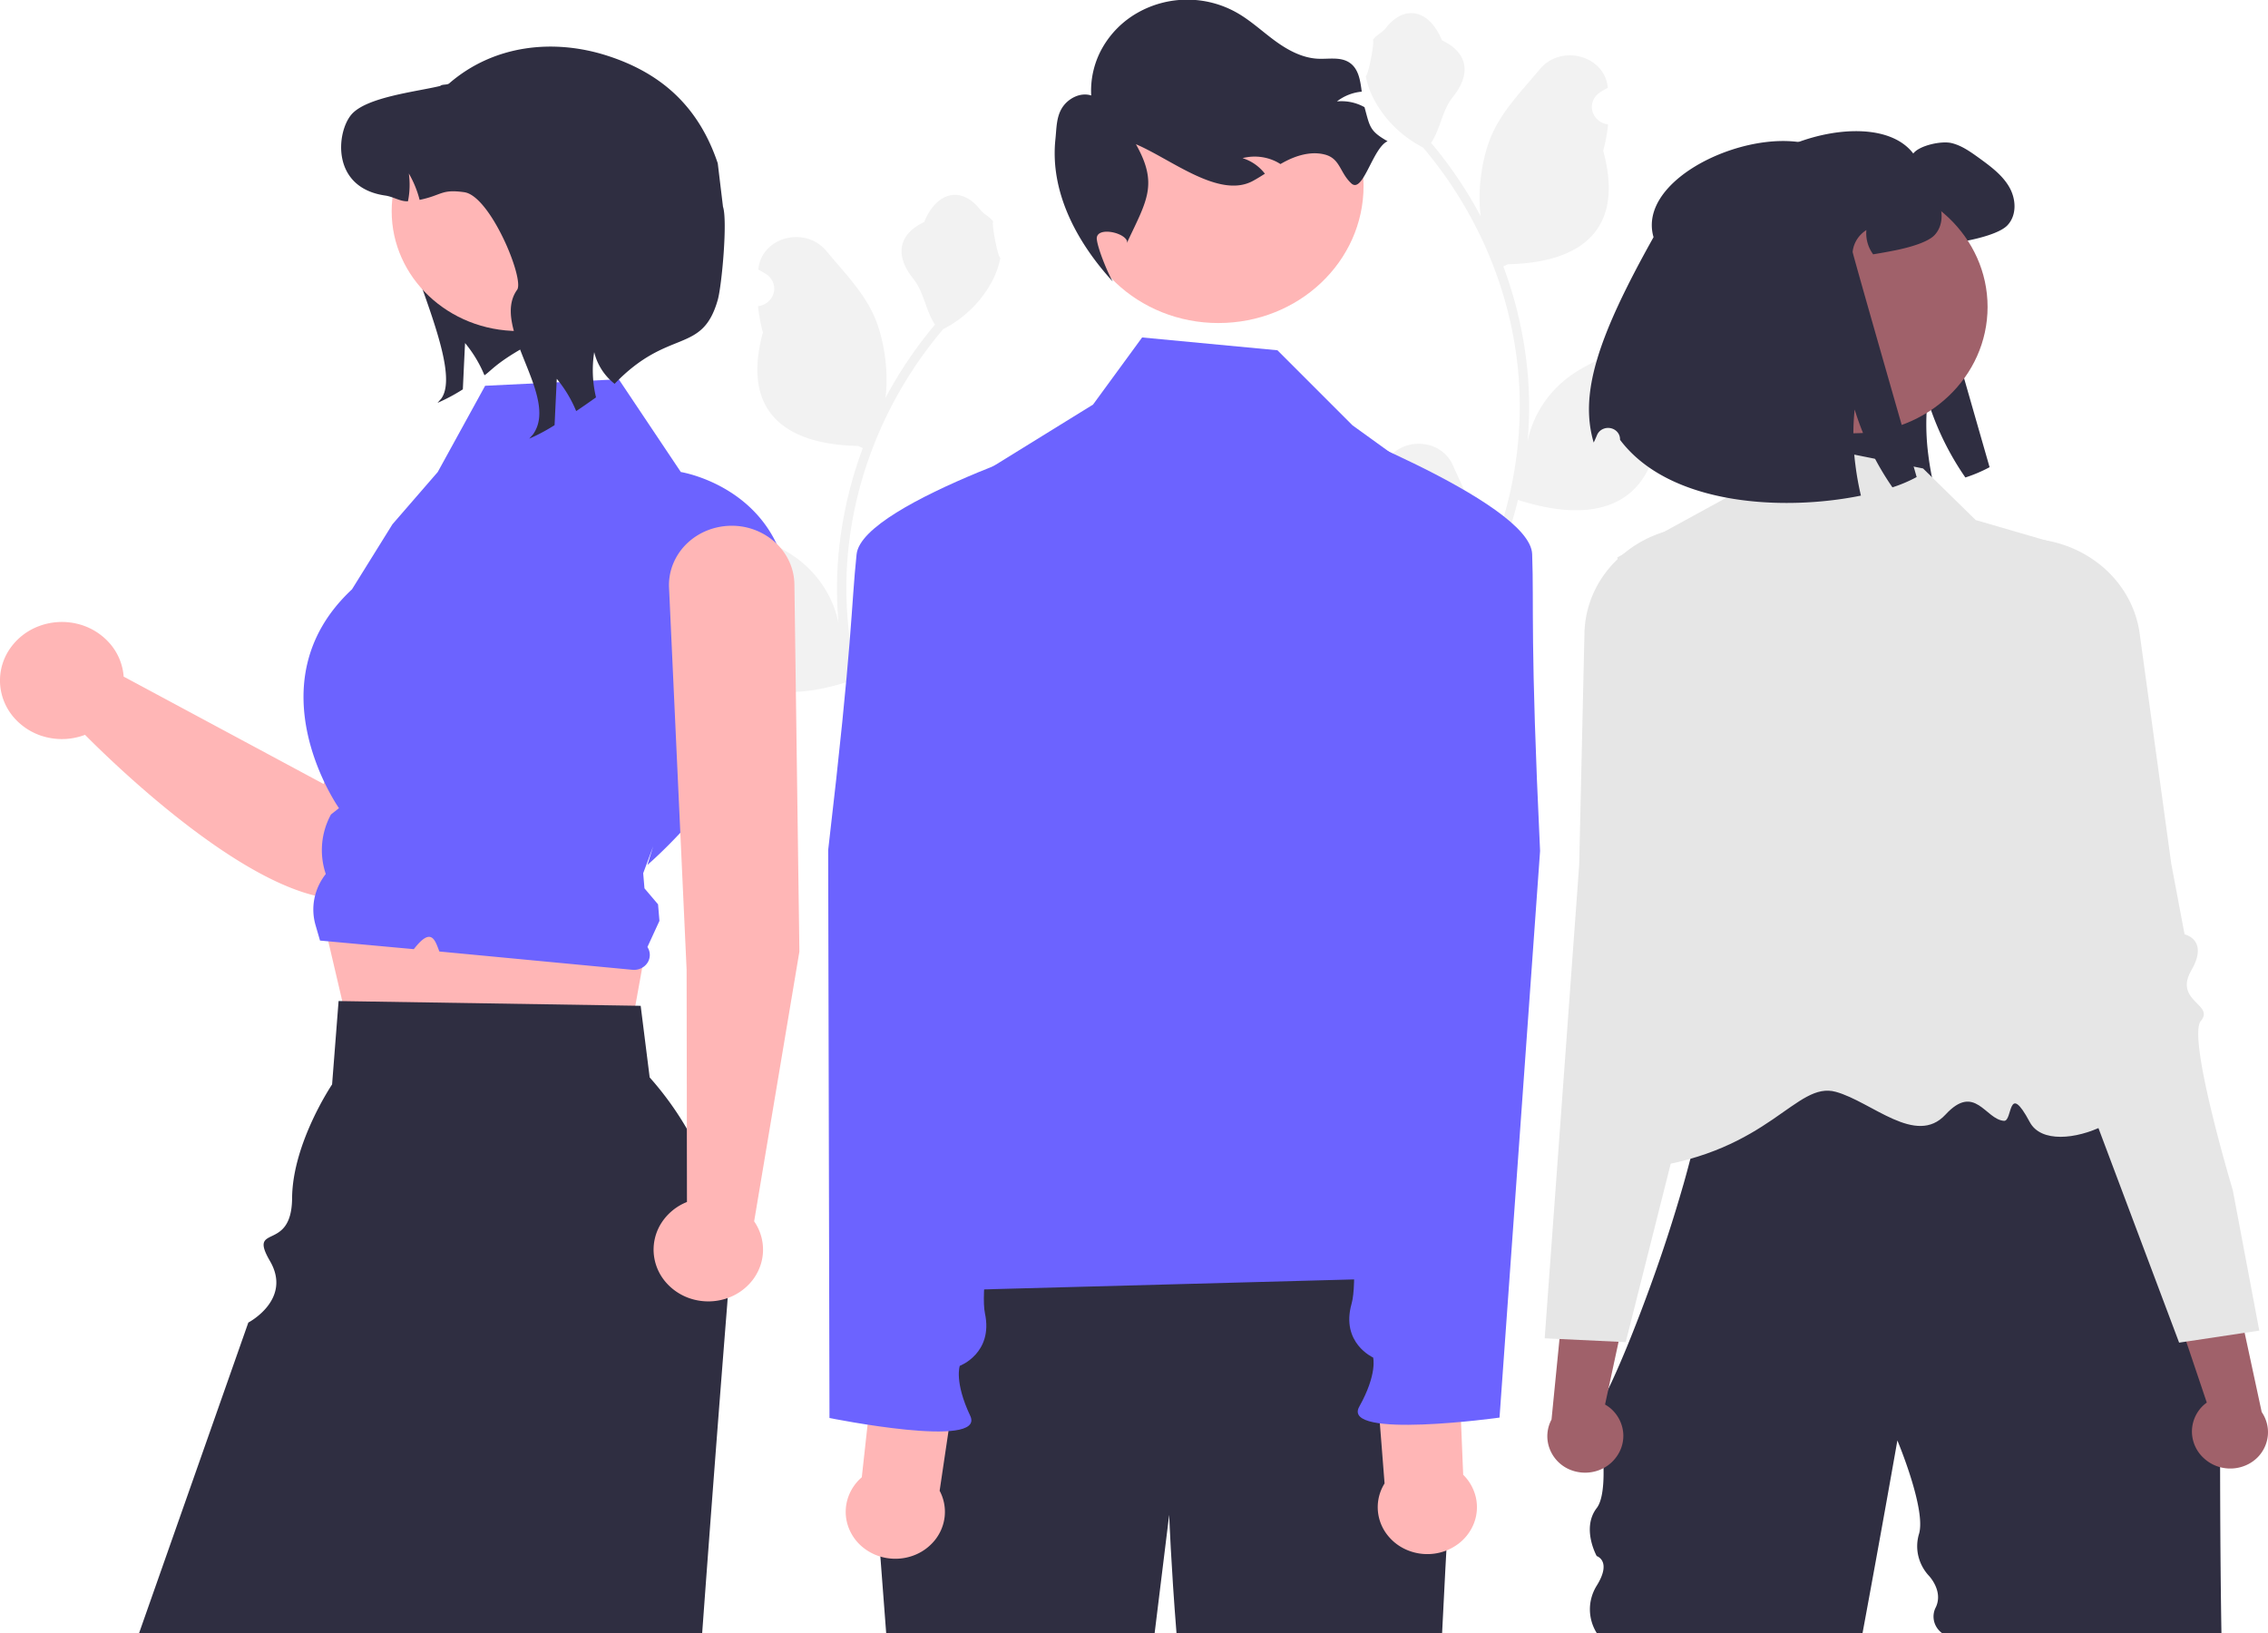 <svg xmlns="http://www.w3.org/2000/svg" width="200" height="144" fill="none"><g clip-path="url(#a)"><path fill="#F2F2F2" d="M121.273 43.393c.249.01.496-.05.706-.177.21-.126.375-.31.471-.527.096-.218.119-.458.066-.688a1.135 1.135 0 0 0-.362-.6 35.227 35.227 0 0 1-.083-.312l.033-.075c1.118-2.522 4.909-2.505 6.018.02.984 2.243 2.237 4.488 2.546 6.859a8.663 8.663 0 0 1-.17 3.139 34.93 34.93 0 0 0 3.52-15.199 33.274 33.274 0 0 0-.232-3.94 34.93 34.93 0 0 0-.532-3.195c-1.239-5.736-3.9-11.113-7.763-15.689-1.869-.965-3.381-2.448-4.332-4.25a7.254 7.254 0 0 1-.723-2.054c.211.026.796-3.012.636-3.198.294-.422.821-.632 1.142-1.043 1.596-2.047 3.796-1.69 4.944 1.092 2.453 1.17 2.477 3.112.972 4.98-.958 1.188-1.09 2.796-1.93 4.068.087.104.177.206.263.31a37.07 37.07 0 0 1 4.112 6.161c-.327-2.413.156-5.32.978-7.194.936-2.135 2.69-3.933 4.234-5.779 1.856-2.217 5.661-1.25 5.988 1.561l.009.082c-.229.122-.454.252-.674.39-.276.174-.49.423-.614.714a1.483 1.483 0 0 0-.079.918c.072.307.24.586.482.8.242.215.547.356.876.403l.033.005a14.77 14.77 0 0 1-.432 2.319c1.982 7.247-2.297 9.887-8.406 10.006-.134.065-.266.13-.401.193a36.256 36.256 0 0 1 2.165 9.633 34.114 34.114 0 0 1-.028 5.824l.01-.07c.443-2.154 1.658-4.097 3.441-5.503 2.647-2.056 6.388-2.814 9.244-4.467 1.375-.796 3.137.233 2.897 1.74l-.012.072a11.416 11.416 0 0 0-1.915.956c-.276.174-.49.424-.613.715a1.476 1.476 0 0 0-.08.918c.072.306.24.585.482.8.242.215.548.355.876.403l.033.005.069.01a15.428 15.428 0 0 1-3.018 4.47c-1.239 6.326-6.561 6.927-12.254 5.084h-.004a36.584 36.584 0 0 1-2.7 7.456h-9.647c-.035-.102-.066-.206-.097-.308.893.053 1.79.003 2.67-.15-.716-.83-1.432-1.668-2.148-2.498a.58.58 0 0 1-.045-.05c-.363-.425-.729-.846-1.092-1.271a14.36 14.36 0 0 1 .47-3.869Z"/><path fill="#2F2E41" d="M152.247 20.045c-1.794-6.185 12.673-11.488 16.472-6.507.528-.709 2.481-1.139 3.377-.921.895.217 1.649.76 2.384 1.285 1.01.735 2.058 1.495 2.678 2.55.624 1.052.721 2.485-.12 3.398-.666.725-2.632 1.194-3.633 1.385-.699.135-1.286.244-1.792.322a3.109 3.109 0 0 1-.597-2.142c-.34.217-.625.503-.835.836-.21.334-.339.707-.378 1.093-.013.16 5.646 19.853 5.646 19.853-.68.366-1.395.67-2.136.908a24.785 24.785 0 0 1-3.331-6.864 20.808 20.808 0 0 0 .065 4.887c.113.91.276 1.813.487 2.707-6.725 1.373-16.84.92-21.241-4.918l-.002-.072a.969.969 0 0 0-.249-.629 1.067 1.067 0 0 0-.615-.335 1.104 1.104 0 0 0-.7.11 1.014 1.014 0 0 0-.466.507c-.107.258-.205.48-.293.658-1.281-4.335.377-9.353 5.279-18.11ZM140.803 123.733v.203a.766.766 0 0 1 0-.203ZM147.388 88.733c.171-.044.346-.077.521-.097a8.024 8.024 0 0 0-.521.097ZM147.236 88.77a3.89 3.89 0 0 1 .152-.038c-.051.013-.1.022-.152.037Z"/><path fill="#2F2E41" d="M195.893 143.999h-24.651a1.838 1.838 0 0 1-.692-1.053 1.767 1.767 0 0 1 .164-1.23c.674-1.46-.646-2.795-.646-2.795a3.892 3.892 0 0 1-.907-1.727 3.76 3.76 0 0 1 .062-1.927c.653-2.158-1.906-8.247-1.906-8.247s-1.38 7.863-3.071 16.979h-23.443a3.948 3.948 0 0 1-.6-2.086c0-.734.207-1.454.6-2.087 1.366-2.191 0-2.611 0-2.611s-1.367-2.451 0-4.231c1.366-1.78 0-9.048 0-9.048.051.321.44-.263 1.039-1.488.913-1.864 2.307-5.216 3.716-9.107a132.674 132.674 0 0 0 2.87-8.82h.002c.223-.785.434-1.563.633-2.334.389-1.511.722-2.98.976-4.358.55-2.97.731-5.521.309-7.18-.35-1.382-1.117-2.143-2.439-2.013.709-.11 1.747-.216 3.026-.315.23-.018.469-.035.716-.055 9.539-.681 30.005-1.073 30.005-1.073l6.269 10.616 7.939 13.448s-.216 18.04.029 32.742Z"/><path fill="#E6E6E6" d="m169.582 41.309-14.443-2.898-2.867 5.46-9.657 5.286s6.224 24.07 6.189 27.455c-.09 8.595-14.632 27.861-3.648 26.379 10.984-1.482 13.215-7.69 16.741-6.709 3.18.885 7.063 4.824 9.662 2.007 2.6-2.817 3.515.436 5.159.548.781.054.311-3.556 2.276.112 1.965 3.67 12.388-1.27 8.855-4.61-5.883-5.564-7.078-46.576-7.078-46.576l-6.549-1.906-4.64-4.548Z"/><path fill="#A0616A" d="M142.342 128.718c.58-.654.867-1.497.801-2.348a3.221 3.221 0 0 0-1.158-2.212 3.41 3.41 0 0 0-.446-.305l2.415-11.208-5.582-3.159-1.553 15.691a3.11 3.11 0 0 0-.308 2.088 3.24 3.24 0 0 0 2.226 2.437 3.487 3.487 0 0 0 2.526-.17 3.284 3.284 0 0 0 1.079-.814Z"/><path fill="#E6E6E6" d="M159.675 69.642c-.035-.36-.521-.524-1.195-.75a7.59 7.59 0 0 1-1.909-.855c-1.491-1.018-.904-2.084-.093-3.556.159-.286.324-.584.478-.894.459-.917-.272-4.701-2.177-11.249-.586-2.016-.584-3.44-.99-4.384-.404-.944-1.213-1.41-3.419-1.507-2.666-.128-5.276.75-7.259 2.44l-.163.14a9.74 9.74 0 0 0-.296.275c-1.834 1.744-2.883 4.092-2.929 6.551l-.01.42-.455 20.004-1.279 17.555-1.763 24.183 1.306.06 5.21.246.632.029 1.5-5.948 1.804-7.157.663-2.629 2.057-8.156.96-3.812.587-2.327.238-.95 1.166-4.62c.027-.098 2.708-10.102 5.799-11.775 1.154-.623 1.57-.985 1.537-1.334Z"/><path fill="#A0616A" d="M194.357 128.599a3.198 3.198 0 0 1-1.063-2.254 3.172 3.172 0 0 1 .9-2.316c.125-.127.262-.243.408-.348l-3.674-10.898 5.192-3.708 3.325 15.442c.415.607.606 1.326.543 2.045a3.18 3.18 0 0 1-.89 1.933 3.285 3.285 0 0 1-1.046.716 3.466 3.466 0 0 1-2.53.088 3.357 3.357 0 0 1-1.165-.7Z"/><path fill="#E6E6E6" d="M196.896 104.953s-4.048-13.472-2.814-14.93c1.235-1.459-2.412-1.744-.84-4.46 1.571-2.716-.598-3.17-.598-3.17l-1.177-6.245-2.104-15.34-.064-.456-.612-4.462a9.222 9.222 0 0 0-1.296-3.614 9.755 9.755 0 0 0-2.689-2.845 10.44 10.44 0 0 0-.963-.608 10.576 10.576 0 0 0-6.708-1.205c-4.364.643-3.006 2.182-3.714 6.305-1.15 6.704-1.448 10.54-.887 11.406.188.292.387.571.576.84.975 1.383 1.679 2.38.312 3.547a7.537 7.537 0 0 1-1.801 1.042c-.643.294-1.108.505-1.102.867.008.35.462.667 1.678 1.17 1.475.61 3.058 2.916 4.355 5.272a56.582 56.582 0 0 1 2.749 5.846l11.147 29.647 1.818 4.835.627-.093 5.15-.773 1.292-.193-2.335-12.383Z"/><path fill="#A0616A" d="M163.488 38.207c6.508 0 11.783-4.99 11.783-11.143 0-6.154-5.275-11.143-11.783-11.143-6.507 0-11.783 4.989-11.783 11.143 0 6.154 5.276 11.143 11.783 11.143Z"/><path fill="#2F2E41" d="M145.815 20.914c-1.793-6.185 12.674-11.488 16.473-6.508.528-.708 2.481-1.138 3.376-.92.896.217 1.65.76 2.385 1.285 1.01.735 2.058 1.495 2.678 2.55.624 1.052.721 2.485-.12 3.398-.666.725-2.632 1.194-3.633 1.385a51.39 51.39 0 0 1-1.792.322 3.11 3.11 0 0 1-.597-2.142c-.34.217-.625.503-.835.836-.21.334-.339.707-.378 1.093-.014.16 5.646 19.853 5.646 19.853-.68.366-1.395.67-2.136.908a24.785 24.785 0 0 1-3.331-6.864 20.807 20.807 0 0 0 .065 4.887c.113.91.276 1.813.487 2.707-6.725 1.372-16.841.92-21.241-4.918a1.76 1.76 0 0 1-.002-.072.964.964 0 0 0-.25-.629 1.062 1.062 0 0 0-.614-.335 1.103 1.103 0 0 0-.7.11 1.014 1.014 0 0 0-.466.507c-.107.258-.205.48-.293.658-1.281-4.335.377-9.353 5.278-18.11Z"/><path fill="#F2F2F2" d="M87.38 59.418c-.25.011-.495-.05-.706-.177a1.168 1.168 0 0 1-.47-.527 1.091 1.091 0 0 1-.067-.688c.053-.23.18-.44.362-.6l.084-.312-.034-.075c-1.118-2.522-4.909-2.505-6.018.02-.984 2.243-2.237 4.488-2.546 6.859a8.643 8.643 0 0 0 .17 3.139 34.93 34.93 0 0 1-3.52-15.199c0-1.316.077-2.632.232-3.94.128-1.072.305-2.137.532-3.195 1.24-5.736 3.9-11.113 7.763-15.689 1.87-.964 3.381-2.448 4.332-4.25.344-.649.588-1.34.723-2.054-.211.026-.796-3.012-.636-3.198-.294-.422-.82-.632-1.142-1.043-1.596-2.047-3.796-1.69-4.944 1.092-2.453 1.17-2.477 3.113-.972 4.98.958 1.188 1.09 2.796 1.93 4.068-.087.104-.177.206-.263.31a37.03 37.03 0 0 0-4.112 6.161c.327-2.413-.156-5.32-.978-7.194-.935-2.135-2.69-3.933-4.234-5.779-1.856-2.217-5.66-1.25-5.988 1.561l-.009.082c.23.122.454.252.674.39.276.174.49.423.614.715.123.29.151.61.08.917a1.54 1.54 0 0 1-.483.8 1.688 1.688 0 0 1-.876.403l-.033.005c.082.782.226 1.557.432 2.319-1.982 7.247 2.297 9.887 8.406 10.006.134.065.266.13.4.193a36.253 36.253 0 0 0-2.164 9.633 34.125 34.125 0 0 0 .028 5.823l-.01-.068c-.443-2.154-1.658-4.098-3.44-5.503-2.648-2.057-6.389-2.815-9.245-4.468-1.375-.796-3.137.233-2.897 1.74l.012.072a11.352 11.352 0 0 1 1.915.956c.276.174.49.423.614.715.123.291.151.611.08.918a1.54 1.54 0 0 1-.483.8 1.688 1.688 0 0 1-.876.403l-.033.005-.07.01a15.442 15.442 0 0 0 3.02 4.47c1.238 6.326 6.56 6.927 12.253 5.084h.004a36.634 36.634 0 0 0 2.7 7.456h9.647c.034-.102.066-.206.097-.308-.893.053-1.79.003-2.67-.15.716-.83 1.432-1.668 2.148-2.498a.564.564 0 0 0 .045-.05c.363-.424.73-.846 1.092-1.271a14.396 14.396 0 0 0-.47-3.869Z"/><path fill="#2F2E41" d="M42.367 13.538c-.22.482-6.97.43-7.28.86-2.384 3.317 6.21 17.431 3.826 20.753l-.332.374a15.974 15.974 0 0 0 2.234-1.192c.064-1.36.127-2.723.196-4.083.714.864 1.29 1.822 1.71 2.844.555-.37 1.01-1.056 3.39-2.405.963-1 2.073-1.865 3.296-2.566l-7.04-14.585Z"/><path fill="#FFB6B6" d="M47.269 40.724a5.801 5.801 0 0 0-2.48-.83 5.887 5.887 0 0 0-2.606.335 5.603 5.603 0 0 0-2.156 1.424 5.2 5.2 0 0 0-1.229 2.199l-10.26 25.28-17.633-9.468A5.013 5.013 0 0 0 9.648 56.7a5.51 5.51 0 0 0-2.858-1.698 5.754 5.754 0 0 0-3.368.216 5.397 5.397 0 0 0-2.59 2.048 4.946 4.946 0 0 0-.821 3.096 5.013 5.013 0 0 0 1.26 2.961 5.51 5.51 0 0 0 2.86 1.695 5.753 5.753 0 0 0 3.367-.22c3.714 3.748 19.814 19.116 26.48 13.112 5.602-5.047 13.687-24.609 15.633-31.364a5.017 5.017 0 0 0-.168-3.272 5.357 5.357 0 0 0-2.174-2.55Z"/><path fill="#FFB6B6" d="m28.005 78.97 3.238 13.838 23.673 2.025 2.176-12.05-29.087-3.813Z"/><path fill="#2F2E41" d="M64.167 114.457c-.011.198-.024.394-.04.593a4660.059 4660.059 0 0 0-2.206 28.949H12.268l9.63-27.374s3.888-2.024 1.909-5.425c-1.98-3.401 1.915-.691 1.951-5.548.037-4.858 3.527-10.025 3.527-10.025l.573-7.355.327.007 25.84.407.472.008.794 6.313c4.819 5.423 7.277 12.376 6.877 19.45Z"/><path fill="#6C63FF" d="m42.78 34.018 11.784-.574 5.473 8.178s10.298 1.628 9.584 13.104c-.714 11.476-12.53 21.546-12.53 21.546l.506-1.638-.878 2.37.113 1.331 1.197 1.41.123 1.458-1.06 2.306a1.266 1.266 0 0 1 .001 1.394 1.37 1.37 0 0 1-.568.486 1.465 1.465 0 0 1-.755.129l-17.026-1.614c-.388-1.008-.699-2.215-2.252-.206l-1.604-.147-6.668-.611-.392-1.352a4.964 4.964 0 0 1-.102-2.357c.157-.783.5-1.522 1.003-2.16a6.568 6.568 0 0 1 .423-5.187l.032-.06.708-.559S22.145 60.26 31.038 51.97l3.569-5.738 3.993-4.607 4.18-7.607Z"/><path fill="#FFB6B6" d="M45.713 29.19c6.171 0 11.174-4.731 11.174-10.567 0-5.837-5.003-10.568-11.174-10.568-6.171 0-11.174 4.732-11.174 10.568 0 5.836 5.003 10.567 11.174 10.567Z"/><path fill="#2F2E41" d="M54.2 33.846a5.052 5.052 0 0 1-1.802-2.797 10.351 10.351 0 0 0 .16 3.992c-.606.43-1.193.84-1.748 1.21a11.076 11.076 0 0 0-1.71-2.844c-.068 1.36-.132 2.723-.196 4.083-.709.454-1.456.852-2.234 1.191l.332-.374c2.384-3.321-3.785-9.435-1.4-12.752.668-.93-2.353-8.274-4.655-8.605-2.047-.293-1.96.267-3.944.675a9.085 9.085 0 0 0-.951-2.327 7.278 7.278 0 0 1-.077 2.452c-.706.026-1.26-.4-2.011-.508-4.79-.692-4.304-5.593-2.971-7.146 1.338-1.549 5.778-2.014 7.825-2.517.187-.172.61-.065.796-.228 3.924-3.396 9.171-3.958 13.893-2.453 5.036 1.605 8.176 4.711 9.787 9.5l.462 3.833c.415 1.232-.107 6.965-.462 8.214-1.38 4.854-4.321 2.431-9.094 7.4Z"/><path fill="#FFB6B6" d="m70.493 83.91-.44-32.4c-.023-1.373-.616-2.682-1.65-3.645a5.699 5.699 0 0 0-3.88-1.503c-.751 0-1.494.145-2.184.425-.69.28-1.312.691-1.83 1.206a5.196 5.196 0 0 0-1.176 1.791A4.971 4.971 0 0 0 59 51.87l1.548 33.643.03 20.48a4.762 4.762 0 0 0-2.21 1.783 4.375 4.375 0 0 0-.726 2.659 4.42 4.42 0 0 0 1.019 2.572 4.843 4.843 0 0 0 2.395 1.554 5.09 5.09 0 0 0 2.904-.028 4.83 4.83 0 0 0 2.361-1.598c.595-.75.932-1.654.964-2.591a4.383 4.383 0 0 0-.782-2.645l3.99-23.789Z"/><path fill="#2F2E41" d="M128.162 125.829s-.68 11.571-.992 18.171h-23.423c-.482-6.006-.644-10.418-.644-10.418L101.821 144H78.146l-1.468-19.295 7.093-16.628s38.439-2.521 42.005.677c3.563 3.196 2.386 17.075 2.386 17.075Z"/><path fill="#FFB6B6" d="M107.45 28.485c7.066 0 12.794-5.417 12.794-12.1 0-6.681-5.728-12.099-12.794-12.099-7.066 0-12.794 5.418-12.794 12.1 0 6.682 5.728 12.1 12.794 12.1Z"/><path fill="#2F2E41" d="M122.363 12.454c-1.314.567-2.166 4.67-3.199 3.717-1.033-.954-.964-2.196-2.356-2.548-1.125-.286-2.335.04-3.361.555-.183.091-.36.19-.533.288a4.652 4.652 0 0 0-.35-.203 4.275 4.275 0 0 0-2.992-.318 3.983 3.983 0 0 1 1.971 1.374c-.344.218-.691.436-1.047.629-2.972 1.622-7.2-1.905-10.327-3.23 1.959 3.477.994 4.917-.707 8.513l-.059.205c.097-.901-2.852-1.573-2.68-.304.12.9.945 2.902 1.406 3.698-3.288-3.596-5.535-7.996-5.061-12.536.103-.953.072-1.96.592-2.787.52-.824 1.606-1.401 2.567-1.087a7.662 7.662 0 0 1 .969-4.171 8.227 8.227 0 0 1 3.095-3.11 8.849 8.849 0 0 1 4.344-1.167 8.862 8.862 0 0 1 4.362 1.107c1.227.681 2.253 1.645 3.378 2.476s2.423 1.556 3.85 1.624c.905.042 1.89-.167 2.668.276.901.515 1.055 1.592 1.19 2.628a4.19 4.19 0 0 0-2.188.861 4.16 4.16 0 0 1 2.432.507c.476 1.713.427 2.093 2.036 3.003Z"/><path fill="#6C63FF" d="M78.202 113.931c10.896-12.061 7.216-27.4 2.891-42.886l.823-22.876a6.714 6.714 0 0 1 .949-3.197 7.174 7.174 0 0 1 2.4-2.423l11.122-6.872 4.329-5.92 11.933 1.13 6.617 6.617 7.325 5.288c1.839 1.328 3.239 3.126 4.033 5.18a10.88 10.88 0 0 1 .452 6.42l-7.009 29.978s2.931 15.54 1.143 17.257c-1.789 1.716-6.399.001-2.743 1.927 4.386 2.313 8.375 1.886 6.155 3.985-2.22 2.1.589 5.018.589 5.018l-51.009 1.374Z"/><path fill="#FFB6B6" d="m82.86 131.459 1.817-12.238-7.248-1.957-1.433 13.003a4.106 4.106 0 0 0-1.255 1.929 3.922 3.922 0 0 0 .008 2.265 4.117 4.117 0 0 0 1.267 1.922 4.474 4.474 0 0 0 2.147 1.002c.8.139 1.626.064 2.383-.216a4.359 4.359 0 0 0 1.906-1.371 4.009 4.009 0 0 0 .857-2.115 3.943 3.943 0 0 0-.448-2.224Z"/><path fill="#6C63FF" d="M96.659 37.883s-20.63 6.35-21.122 10.996c-.492 4.646-.329 7.49-2.506 26.081l.115 50.08s13.83 2.801 12.412-.194c-1.418-2.994-.923-4.403-.923-4.403s2.965-1.106 2.223-4.622c-.743-3.516 2.98-20.938 2.98-20.938l2.35-31.246 4.47-25.754Z"/><path fill="#FFB6B6" d="m122.096 130.811-.967-12.324 7.367-1.505.532 13.064a4.07 4.07 0 0 1 1.119 2.003 3.927 3.927 0 0 1-.164 2.259 4.157 4.157 0 0 1-1.397 1.839 4.516 4.516 0 0 1-2.212.868 4.608 4.608 0 0 1-2.364-.363 4.32 4.32 0 0 1-1.807-1.486 3.986 3.986 0 0 1-.709-2.163 3.955 3.955 0 0 1 .602-2.192Z"/><path fill="#6C63FF" d="M114.795 36.582s20.147 7.611 20.316 12.278c.17 4.666-.189 7.494.698 26.18l-3.576 49.966s-13.995 1.94-12.372-.96c1.622-2.901 1.226-4.337 1.226-4.337s-2.883-1.287-1.899-4.75c.983-3.462-1.527-21.077-1.527-21.077l-.185-31.325-2.681-25.975Z"/></g><defs><clipPath id="a"><path fill="#fff" d="M0 0h200v144H0z"/></clipPath></defs></svg>